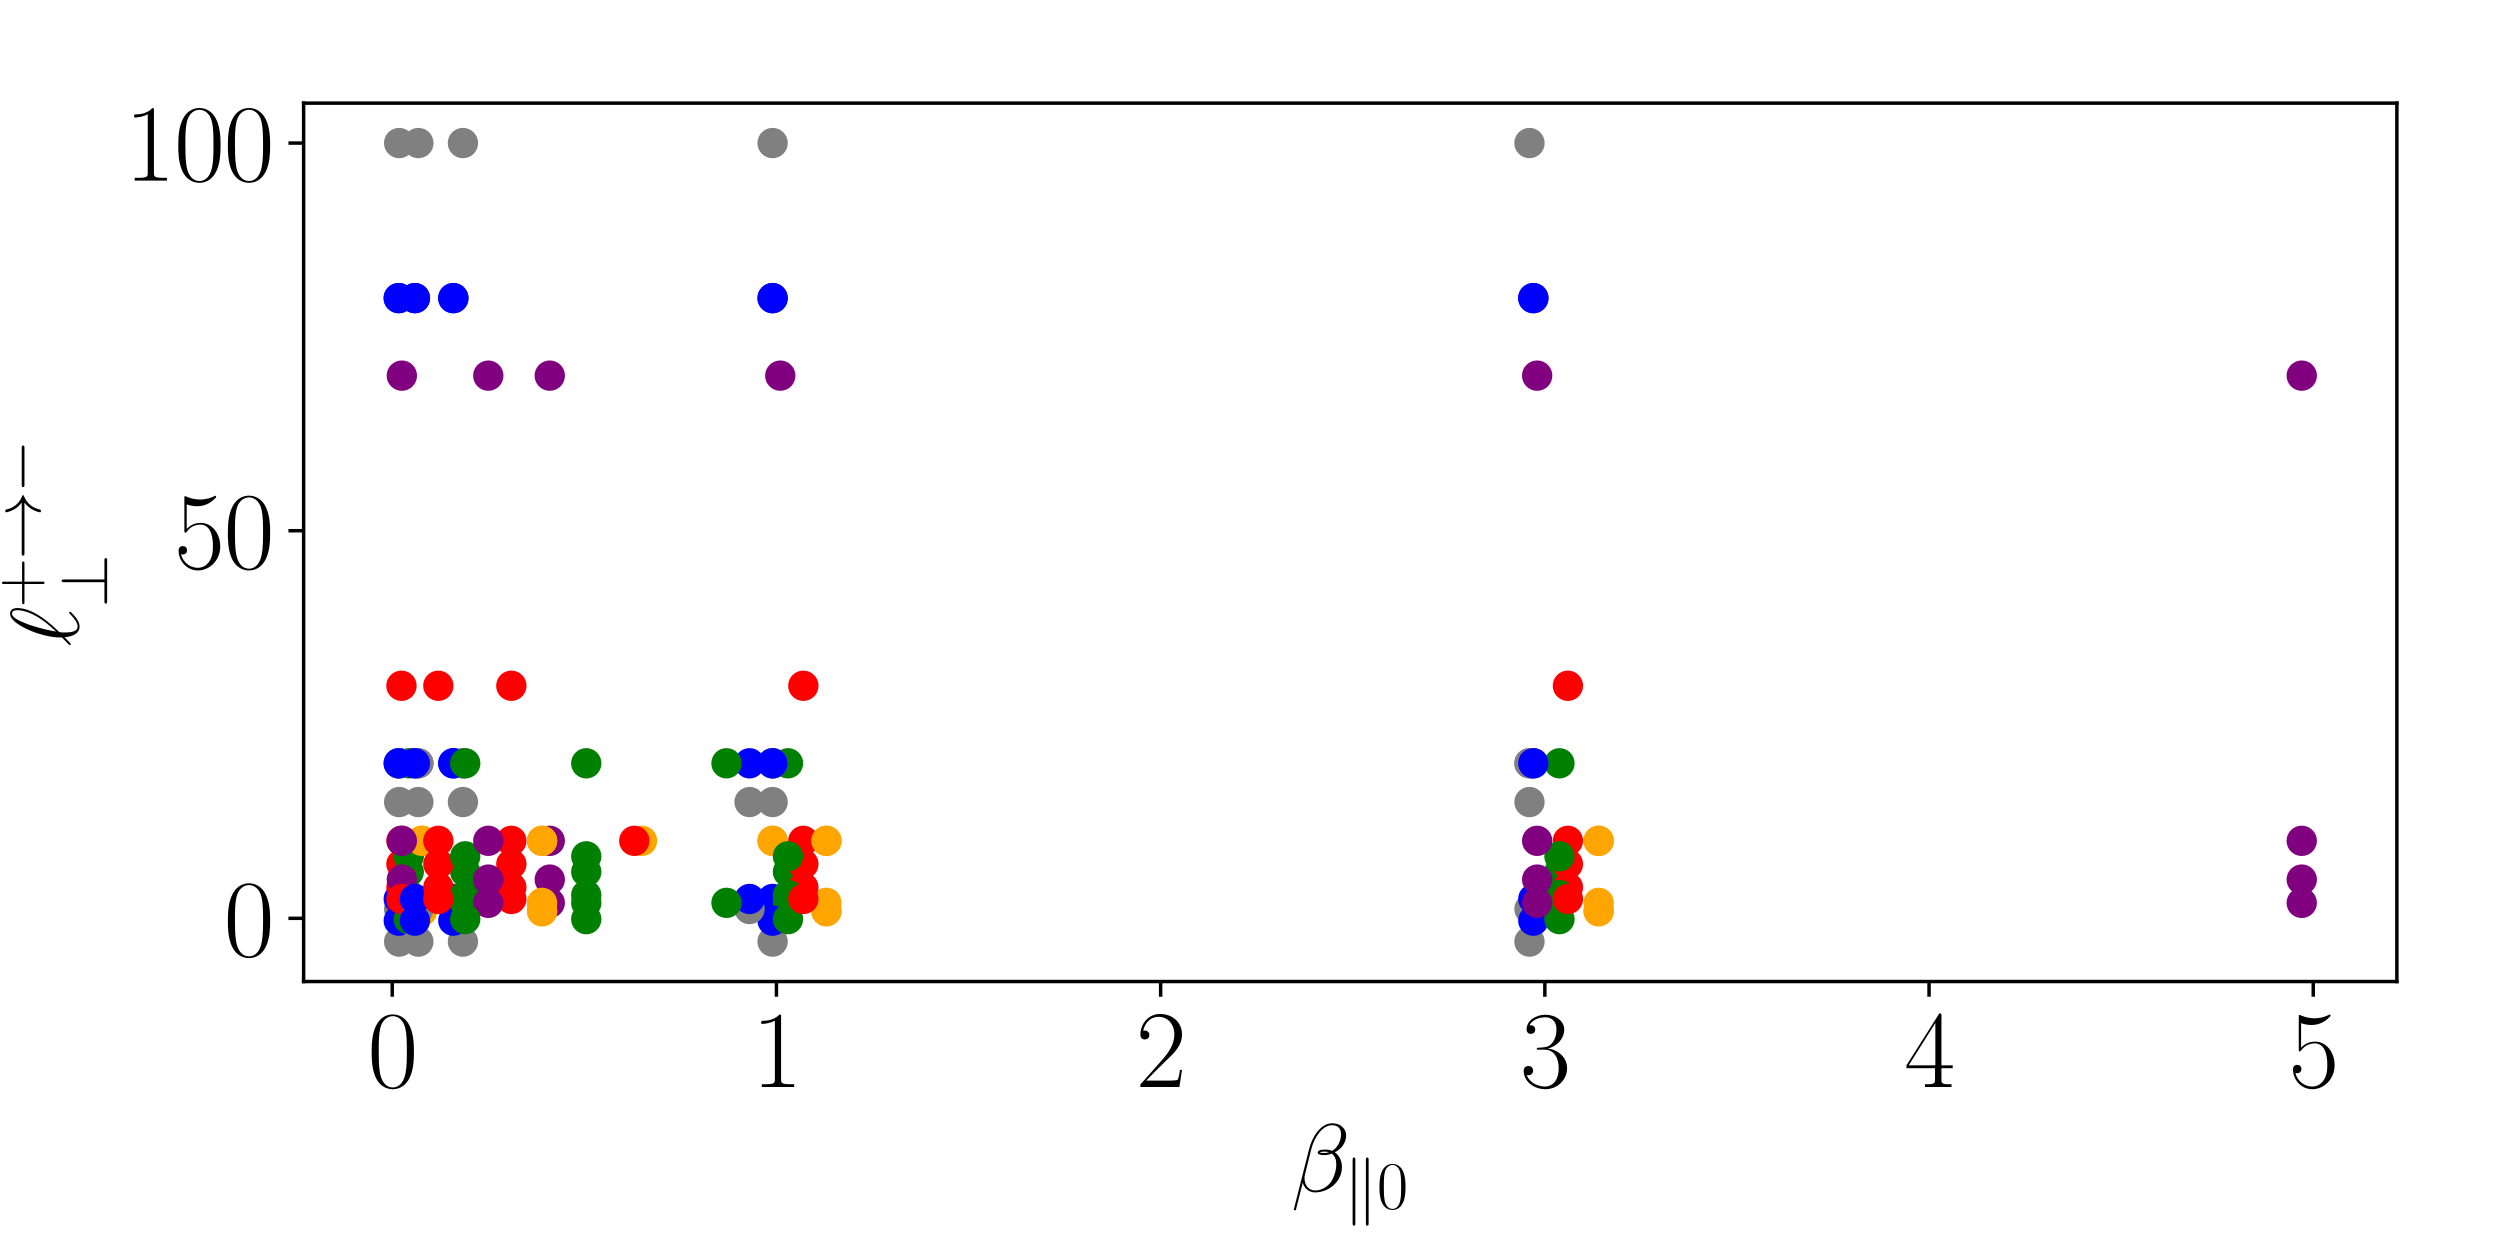 <?xml version="1.0" encoding="utf-8" standalone="no"?>
<!DOCTYPE svg PUBLIC "-//W3C//DTD SVG 1.1//EN"
  "http://www.w3.org/Graphics/SVG/1.1/DTD/svg11.dtd">
<svg xmlns:xlink="http://www.w3.org/1999/xlink" width="576pt" height="288pt" viewBox="0 0 576 288" xmlns="http://www.w3.org/2000/svg" version="1.1">
 <defs>
  <style type="text/css">*{stroke-linejoin: round; stroke-linecap: butt}</style>
 </defs>
 <g id="figure_1">
  <g id="patch_1">
   <path d="M 0 288 
L 576 288 
L 576 0 
L 0 0 
z
" style="fill: #ffffff"/>
  </g>
  <g id="axes_1">
   <g id="patch_2">
    <path d="M 69.954 226.147 
L 552.24 226.147 
L 552.24 23.76 
L 69.954 23.76 
z
" style="fill: #ffffff"/>
   </g>
   <g id="PathCollection_1">
    <defs>
     <path id="mf2d2160bbb" d="M 0 3 
C 0.796 3 1.559 2.684 2.121 2.121 
C 2.684 1.559 3 0.796 3 0 
C 3 -0.796 2.684 -1.559 2.121 -2.121 
C 1.559 -2.684 0.796 -3 0 -3 
C -0.796 -3 -1.559 -2.684 -2.121 -2.121 
C -2.684 -1.559 -3 -0.796 -3 0 
C -3 0.796 -2.684 1.559 -2.121 2.121 
C -1.559 2.684 -0.796 3 0 3 
z
" style="stroke: #808080"/>
    </defs>
    <g clip-path="url(#p15e2ee7b59)">
     <use xlink:href="#mf2d2160bbb" x="91.965" y="184.795" style="fill: #808080; stroke: #808080"/>
    </g>
   </g>
   <g id="PathCollection_2">
    <defs>
     <path id="me02a79c0e7" d="M 0 3 
C 0.796 3 1.559 2.684 2.121 2.121 
C 2.684 1.559 3 0.796 3 0 
C 3 -0.796 2.684 -1.559 2.121 -2.121 
C 1.559 -2.684 0.796 -3 0 -3 
C -0.796 -3 -1.559 -2.684 -2.121 -2.121 
C -2.684 -1.559 -3 -0.796 -3 0 
C -3 0.796 -2.684 1.559 -2.121 2.121 
C -1.559 2.684 -0.796 3 0 3 
z
" style="stroke: #0000ff"/>
    </defs>
    <g clip-path="url(#p15e2ee7b59)">
     <use xlink:href="#me02a79c0e7" x="91.876" y="175.863" style="fill: #0000ff; stroke: #0000ff"/>
    </g>
   </g>
   <g id="PathCollection_3">
    <defs>
     <path id="m6906798f56" d="M 0 3 
C 0.796 3 1.559 2.684 2.121 2.121 
C 2.684 1.559 3 0.796 3 0 
C 3 -0.796 2.684 -1.559 2.121 -2.121 
C 1.559 -2.684 0.796 -3 0 -3 
C -0.796 -3 -1.559 -2.684 -2.121 -2.121 
C -2.684 -1.559 -3 -0.796 -3 0 
C -3 0.796 -2.684 1.559 -2.121 2.121 
C -1.559 2.684 -0.796 3 0 3 
z
" style="stroke: #008000"/>
    </defs>
    <g clip-path="url(#p15e2ee7b59)">
     <use xlink:href="#m6906798f56" x="94.178" y="175.863" style="fill: #008000; stroke: #008000"/>
    </g>
   </g>
   <g id="PathCollection_4">
    <defs>
     <path id="ma834c80c16" d="M 0 3 
C 0.796 3 1.559 2.684 2.121 2.121 
C 2.684 1.559 3 0.796 3 0 
C 3 -0.796 2.684 -1.559 2.121 -2.121 
C 1.559 -2.684 0.796 -3 0 -3 
C -0.796 -3 -1.559 -2.684 -2.121 -2.121 
C -2.684 -1.559 -3 -0.796 -3 0 
C -3 0.796 -2.684 1.559 -2.121 2.121 
C -1.559 2.684 -0.796 3 0 3 
z
" style="stroke: #ffa500"/>
    </defs>
    <g clip-path="url(#p15e2ee7b59)">
     <use xlink:href="#ma834c80c16" x="97.188" y="193.726" style="fill: #ffa500; stroke: #ffa500"/>
    </g>
   </g>
   <g id="PathCollection_5">
    <defs>
     <path id="m0ea037c1d9" d="M 0 3 
C 0.796 3 1.559 2.684 2.121 2.121 
C 2.684 1.559 3 0.796 3 0 
C 3 -0.796 2.684 -1.559 2.121 -2.121 
C 1.559 -2.684 0.796 -3 0 -3 
C -0.796 -3 -1.559 -2.684 -2.121 -2.121 
C -2.684 -1.559 -3 -0.796 -3 0 
C -3 0.796 -2.684 1.559 -2.121 2.121 
C -1.559 2.684 -0.796 3 0 3 
z
" style="stroke: #ff0000"/>
    </defs>
    <g clip-path="url(#p15e2ee7b59)">
     <use xlink:href="#m0ea037c1d9" x="92.496" y="193.726" style="fill: #ff0000; stroke: #ff0000"/>
    </g>
   </g>
   <g id="PathCollection_6">
    <defs>
     <path id="m6763dde35e" d="M 0 3 
C 0.796 3 1.559 2.684 2.121 2.121 
C 2.684 1.559 3 0.796 3 0 
C 3 -0.796 2.684 -1.559 2.121 -2.121 
C 1.559 -2.684 0.796 -3 0 -3 
C -0.796 -3 -1.559 -2.684 -2.121 -2.121 
C -2.684 -1.559 -3 -0.796 -3 0 
C -3 0.796 -2.684 1.559 -2.121 2.121 
C -1.559 2.684 -0.796 3 0 3 
z
" style="stroke: #800080"/>
    </defs>
    <g clip-path="url(#p15e2ee7b59)">
     <use xlink:href="#m6763dde35e" x="92.585" y="86.548" style="fill: #800080; stroke: #800080"/>
    </g>
   </g>
   <g id="PathCollection_7">
    <g clip-path="url(#p15e2ee7b59)">
     <use xlink:href="#mf2d2160bbb" x="91.965" y="209.445" style="fill: #808080; stroke: #808080"/>
    </g>
   </g>
   <g id="PathCollection_8">
    <g clip-path="url(#p15e2ee7b59)">
     <use xlink:href="#me02a79c0e7" x="91.876" y="207.123" style="fill: #0000ff; stroke: #0000ff"/>
    </g>
   </g>
   <g id="PathCollection_9">
    <g clip-path="url(#p15e2ee7b59)">
     <use xlink:href="#m6906798f56" x="94.178" y="208.016" style="fill: #008000; stroke: #008000"/>
    </g>
   </g>
   <g id="PathCollection_10">
    <g clip-path="url(#p15e2ee7b59)"/>
   </g>
   <g id="PathCollection_11">
    <g clip-path="url(#p15e2ee7b59)"/>
   </g>
   <g id="PathCollection_12">
    <g clip-path="url(#p15e2ee7b59)"/>
   </g>
   <g id="PathCollection_13">
    <g clip-path="url(#p15e2ee7b59)">
     <use xlink:href="#mf2d2160bbb" x="91.965" y="175.863" style="fill: #808080; stroke: #808080"/>
    </g>
   </g>
   <g id="PathCollection_14">
    <g clip-path="url(#p15e2ee7b59)">
     <use xlink:href="#me02a79c0e7" x="91.876" y="68.685" style="fill: #0000ff; stroke: #0000ff"/>
    </g>
   </g>
   <g id="PathCollection_15">
    <g clip-path="url(#p15e2ee7b59)">
     <use xlink:href="#m6906798f56" x="94.178" y="200.871" style="fill: #008000; stroke: #008000"/>
    </g>
   </g>
   <g id="PathCollection_16">
    <g clip-path="url(#p15e2ee7b59)">
     <use xlink:href="#ma834c80c16" x="97.188" y="208.016" style="fill: #ffa500; stroke: #ffa500"/>
    </g>
   </g>
   <g id="PathCollection_17">
    <g clip-path="url(#p15e2ee7b59)">
     <use xlink:href="#m0ea037c1d9" x="92.496" y="204.444" style="fill: #ff0000; stroke: #ff0000"/>
    </g>
   </g>
   <g id="PathCollection_18">
    <g clip-path="url(#p15e2ee7b59)"/>
   </g>
   <g id="PathCollection_19">
    <g clip-path="url(#p15e2ee7b59)">
     <use xlink:href="#mf2d2160bbb" x="91.965" y="175.863" style="fill: #808080; stroke: #808080"/>
    </g>
   </g>
   <g id="PathCollection_20">
    <g clip-path="url(#p15e2ee7b59)">
     <use xlink:href="#me02a79c0e7" x="91.876" y="175.863" style="fill: #0000ff; stroke: #0000ff"/>
    </g>
   </g>
   <g id="PathCollection_21">
    <g clip-path="url(#p15e2ee7b59)">
     <use xlink:href="#m6906798f56" x="94.178" y="206.23" style="fill: #008000; stroke: #008000"/>
    </g>
   </g>
   <g id="PathCollection_22">
    <g clip-path="url(#p15e2ee7b59)">
     <use xlink:href="#ma834c80c16" x="97.188" y="209.803" style="fill: #ffa500; stroke: #ffa500"/>
    </g>
   </g>
   <g id="PathCollection_23">
    <g clip-path="url(#p15e2ee7b59)">
     <use xlink:href="#m0ea037c1d9" x="92.496" y="199.085" style="fill: #ff0000; stroke: #ff0000"/>
    </g>
   </g>
   <g id="PathCollection_24">
    <g clip-path="url(#p15e2ee7b59)">
     <use xlink:href="#m6763dde35e" x="92.585" y="208.016" style="fill: #800080; stroke: #800080"/>
    </g>
   </g>
   <g id="PathCollection_25">
    <g clip-path="url(#p15e2ee7b59)">
     <use xlink:href="#mf2d2160bbb" x="91.965" y="32.959" style="fill: #808080; stroke: #808080"/>
    </g>
   </g>
   <g id="PathCollection_26">
    <g clip-path="url(#p15e2ee7b59)">
     <use xlink:href="#me02a79c0e7" x="91.876" y="68.685" style="fill: #0000ff; stroke: #0000ff"/>
    </g>
   </g>
   <g id="PathCollection_27">
    <g clip-path="url(#p15e2ee7b59)">
     <use xlink:href="#m6906798f56" x="94.178" y="197.299" style="fill: #008000; stroke: #008000"/>
    </g>
   </g>
   <g id="PathCollection_28">
    <g clip-path="url(#p15e2ee7b59)">
     <use xlink:href="#ma834c80c16" x="97.188" y="193.726" style="fill: #ffa500; stroke: #ffa500"/>
    </g>
   </g>
   <g id="PathCollection_29">
    <g clip-path="url(#p15e2ee7b59)">
     <use xlink:href="#m0ea037c1d9" x="92.496" y="158" style="fill: #ff0000; stroke: #ff0000"/>
    </g>
   </g>
   <g id="PathCollection_30">
    <g clip-path="url(#p15e2ee7b59)">
     <use xlink:href="#m6763dde35e" x="92.585" y="202.658" style="fill: #800080; stroke: #800080"/>
    </g>
   </g>
   <g id="PathCollection_31">
    <g clip-path="url(#p15e2ee7b59)">
     <use xlink:href="#mf2d2160bbb" x="91.965" y="216.948" style="fill: #808080; stroke: #808080"/>
    </g>
   </g>
   <g id="PathCollection_32">
    <g clip-path="url(#p15e2ee7b59)">
     <use xlink:href="#me02a79c0e7" x="91.876" y="212.125" style="fill: #0000ff; stroke: #0000ff"/>
    </g>
   </g>
   <g id="PathCollection_33">
    <g clip-path="url(#p15e2ee7b59)">
     <use xlink:href="#m6906798f56" x="94.178" y="211.768" style="fill: #008000; stroke: #008000"/>
    </g>
   </g>
   <g id="PathCollection_34">
    <g clip-path="url(#p15e2ee7b59)">
     <use xlink:href="#ma834c80c16" x="97.188" y="209.981" style="fill: #ffa500; stroke: #ffa500"/>
    </g>
   </g>
   <g id="PathCollection_35">
    <g clip-path="url(#p15e2ee7b59)">
     <use xlink:href="#m0ea037c1d9" x="92.496" y="207.123" style="fill: #ff0000; stroke: #ff0000"/>
    </g>
   </g>
   <g id="PathCollection_36">
    <g clip-path="url(#p15e2ee7b59)">
     <use xlink:href="#m6763dde35e" x="92.585" y="193.726" style="fill: #800080; stroke: #800080"/>
    </g>
   </g>
   <g id="PathCollection_37">
    <g clip-path="url(#p15e2ee7b59)">
     <use xlink:href="#mf2d2160bbb" x="352.392" y="184.795" style="fill: #808080; stroke: #808080"/>
    </g>
   </g>
   <g id="PathCollection_38">
    <g clip-path="url(#p15e2ee7b59)">
     <use xlink:href="#me02a79c0e7" x="353.277" y="175.863" style="fill: #0000ff; stroke: #0000ff"/>
    </g>
   </g>
   <g id="PathCollection_39">
    <g clip-path="url(#p15e2ee7b59)">
     <use xlink:href="#m6906798f56" x="359.297" y="175.863" style="fill: #008000; stroke: #008000"/>
    </g>
   </g>
   <g id="PathCollection_40">
    <g clip-path="url(#p15e2ee7b59)">
     <use xlink:href="#ma834c80c16" x="368.326" y="193.726" style="fill: #ffa500; stroke: #ffa500"/>
    </g>
   </g>
   <g id="PathCollection_41">
    <g clip-path="url(#p15e2ee7b59)">
     <use xlink:href="#m0ea037c1d9" x="361.244" y="193.726" style="fill: #ff0000; stroke: #ff0000"/>
    </g>
   </g>
   <g id="PathCollection_42">
    <g clip-path="url(#p15e2ee7b59)">
     <use xlink:href="#m6763dde35e" x="530.318" y="86.548" style="fill: #800080; stroke: #800080"/>
    </g>
   </g>
   <g id="PathCollection_43">
    <g clip-path="url(#p15e2ee7b59)">
     <use xlink:href="#mf2d2160bbb" x="352.392" y="209.445" style="fill: #808080; stroke: #808080"/>
    </g>
   </g>
   <g id="PathCollection_44">
    <g clip-path="url(#p15e2ee7b59)">
     <use xlink:href="#me02a79c0e7" x="353.277" y="207.123" style="fill: #0000ff; stroke: #0000ff"/>
    </g>
   </g>
   <g id="PathCollection_45">
    <g clip-path="url(#p15e2ee7b59)">
     <use xlink:href="#m6906798f56" x="359.297" y="208.016" style="fill: #008000; stroke: #008000"/>
    </g>
   </g>
   <g id="PathCollection_46">
    <g clip-path="url(#p15e2ee7b59)"/>
   </g>
   <g id="PathCollection_47">
    <g clip-path="url(#p15e2ee7b59)"/>
   </g>
   <g id="PathCollection_48">
    <g clip-path="url(#p15e2ee7b59)"/>
   </g>
   <g id="PathCollection_49">
    <g clip-path="url(#p15e2ee7b59)">
     <use xlink:href="#mf2d2160bbb" x="352.392" y="175.863" style="fill: #808080; stroke: #808080"/>
    </g>
   </g>
   <g id="PathCollection_50">
    <g clip-path="url(#p15e2ee7b59)">
     <use xlink:href="#me02a79c0e7" x="353.277" y="68.685" style="fill: #0000ff; stroke: #0000ff"/>
    </g>
   </g>
   <g id="PathCollection_51">
    <g clip-path="url(#p15e2ee7b59)">
     <use xlink:href="#m6906798f56" x="359.297" y="200.871" style="fill: #008000; stroke: #008000"/>
    </g>
   </g>
   <g id="PathCollection_52">
    <g clip-path="url(#p15e2ee7b59)">
     <use xlink:href="#ma834c80c16" x="368.326" y="208.016" style="fill: #ffa500; stroke: #ffa500"/>
    </g>
   </g>
   <g id="PathCollection_53">
    <g clip-path="url(#p15e2ee7b59)">
     <use xlink:href="#m0ea037c1d9" x="361.244" y="204.444" style="fill: #ff0000; stroke: #ff0000"/>
    </g>
   </g>
   <g id="PathCollection_54">
    <g clip-path="url(#p15e2ee7b59)"/>
   </g>
   <g id="PathCollection_55">
    <g clip-path="url(#p15e2ee7b59)">
     <use xlink:href="#mf2d2160bbb" x="352.392" y="175.863" style="fill: #808080; stroke: #808080"/>
    </g>
   </g>
   <g id="PathCollection_56">
    <g clip-path="url(#p15e2ee7b59)">
     <use xlink:href="#me02a79c0e7" x="353.277" y="175.863" style="fill: #0000ff; stroke: #0000ff"/>
    </g>
   </g>
   <g id="PathCollection_57">
    <g clip-path="url(#p15e2ee7b59)">
     <use xlink:href="#m6906798f56" x="359.297" y="206.23" style="fill: #008000; stroke: #008000"/>
    </g>
   </g>
   <g id="PathCollection_58">
    <g clip-path="url(#p15e2ee7b59)">
     <use xlink:href="#ma834c80c16" x="368.326" y="209.803" style="fill: #ffa500; stroke: #ffa500"/>
    </g>
   </g>
   <g id="PathCollection_59">
    <g clip-path="url(#p15e2ee7b59)">
     <use xlink:href="#m0ea037c1d9" x="361.244" y="199.085" style="fill: #ff0000; stroke: #ff0000"/>
    </g>
   </g>
   <g id="PathCollection_60">
    <g clip-path="url(#p15e2ee7b59)">
     <use xlink:href="#m6763dde35e" x="530.318" y="208.016" style="fill: #800080; stroke: #800080"/>
    </g>
   </g>
   <g id="PathCollection_61">
    <g clip-path="url(#p15e2ee7b59)">
     <use xlink:href="#mf2d2160bbb" x="352.392" y="32.959" style="fill: #808080; stroke: #808080"/>
    </g>
   </g>
   <g id="PathCollection_62">
    <g clip-path="url(#p15e2ee7b59)">
     <use xlink:href="#me02a79c0e7" x="353.277" y="68.685" style="fill: #0000ff; stroke: #0000ff"/>
    </g>
   </g>
   <g id="PathCollection_63">
    <g clip-path="url(#p15e2ee7b59)">
     <use xlink:href="#m6906798f56" x="359.297" y="197.299" style="fill: #008000; stroke: #008000"/>
    </g>
   </g>
   <g id="PathCollection_64">
    <g clip-path="url(#p15e2ee7b59)">
     <use xlink:href="#ma834c80c16" x="368.326" y="193.726" style="fill: #ffa500; stroke: #ffa500"/>
    </g>
   </g>
   <g id="PathCollection_65">
    <g clip-path="url(#p15e2ee7b59)">
     <use xlink:href="#m0ea037c1d9" x="361.244" y="158" style="fill: #ff0000; stroke: #ff0000"/>
    </g>
   </g>
   <g id="PathCollection_66">
    <g clip-path="url(#p15e2ee7b59)">
     <use xlink:href="#m6763dde35e" x="530.318" y="202.658" style="fill: #800080; stroke: #800080"/>
    </g>
   </g>
   <g id="PathCollection_67">
    <g clip-path="url(#p15e2ee7b59)">
     <use xlink:href="#mf2d2160bbb" x="352.392" y="216.948" style="fill: #808080; stroke: #808080"/>
    </g>
   </g>
   <g id="PathCollection_68">
    <g clip-path="url(#p15e2ee7b59)">
     <use xlink:href="#me02a79c0e7" x="353.277" y="212.125" style="fill: #0000ff; stroke: #0000ff"/>
    </g>
   </g>
   <g id="PathCollection_69">
    <g clip-path="url(#p15e2ee7b59)">
     <use xlink:href="#m6906798f56" x="359.297" y="211.768" style="fill: #008000; stroke: #008000"/>
    </g>
   </g>
   <g id="PathCollection_70">
    <g clip-path="url(#p15e2ee7b59)">
     <use xlink:href="#ma834c80c16" x="368.326" y="209.981" style="fill: #ffa500; stroke: #ffa500"/>
    </g>
   </g>
   <g id="PathCollection_71">
    <g clip-path="url(#p15e2ee7b59)">
     <use xlink:href="#m0ea037c1d9" x="361.244" y="207.123" style="fill: #ff0000; stroke: #ff0000"/>
    </g>
   </g>
   <g id="PathCollection_72">
    <g clip-path="url(#p15e2ee7b59)">
     <use xlink:href="#m6763dde35e" x="530.318" y="193.726" style="fill: #800080; stroke: #800080"/>
    </g>
   </g>
   <g id="PathCollection_73">
    <g clip-path="url(#p15e2ee7b59)">
     <use xlink:href="#mf2d2160bbb" x="106.659" y="184.795" style="fill: #808080; stroke: #808080"/>
    </g>
   </g>
   <g id="PathCollection_74">
    <g clip-path="url(#p15e2ee7b59)">
     <use xlink:href="#me02a79c0e7" x="104.446" y="175.863" style="fill: #0000ff; stroke: #0000ff"/>
    </g>
   </g>
   <g id="PathCollection_75">
    <g clip-path="url(#p15e2ee7b59)">
     <use xlink:href="#m6906798f56" x="135.074" y="175.863" style="fill: #008000; stroke: #008000"/>
    </g>
   </g>
   <g id="PathCollection_76">
    <g clip-path="url(#p15e2ee7b59)">
     <use xlink:href="#ma834c80c16" x="178.007" y="193.726" style="fill: #ffa500; stroke: #ffa500"/>
    </g>
   </g>
   <g id="PathCollection_77">
    <g clip-path="url(#p15e2ee7b59)">
     <use xlink:href="#m0ea037c1d9" x="117.813" y="193.726" style="fill: #ff0000; stroke: #ff0000"/>
    </g>
   </g>
   <g id="PathCollection_78">
    <g clip-path="url(#p15e2ee7b59)">
     <use xlink:href="#m6763dde35e" x="126.665" y="86.548" style="fill: #800080; stroke: #800080"/>
    </g>
   </g>
   <g id="PathCollection_79">
    <g clip-path="url(#p15e2ee7b59)">
     <use xlink:href="#mf2d2160bbb" x="106.659" y="209.445" style="fill: #808080; stroke: #808080"/>
    </g>
   </g>
   <g id="PathCollection_80">
    <g clip-path="url(#p15e2ee7b59)">
     <use xlink:href="#me02a79c0e7" x="104.446" y="207.123" style="fill: #0000ff; stroke: #0000ff"/>
    </g>
   </g>
   <g id="PathCollection_81">
    <g clip-path="url(#p15e2ee7b59)">
     <use xlink:href="#m6906798f56" x="135.074" y="208.016" style="fill: #008000; stroke: #008000"/>
    </g>
   </g>
   <g id="PathCollection_82">
    <g clip-path="url(#p15e2ee7b59)"/>
   </g>
   <g id="PathCollection_83">
    <g clip-path="url(#p15e2ee7b59)"/>
   </g>
   <g id="PathCollection_84">
    <g clip-path="url(#p15e2ee7b59)"/>
   </g>
   <g id="PathCollection_85">
    <g clip-path="url(#p15e2ee7b59)">
     <use xlink:href="#mf2d2160bbb" x="106.659" y="175.863" style="fill: #808080; stroke: #808080"/>
    </g>
   </g>
   <g id="PathCollection_86">
    <g clip-path="url(#p15e2ee7b59)">
     <use xlink:href="#me02a79c0e7" x="104.446" y="68.685" style="fill: #0000ff; stroke: #0000ff"/>
    </g>
   </g>
   <g id="PathCollection_87">
    <g clip-path="url(#p15e2ee7b59)">
     <use xlink:href="#m6906798f56" x="135.074" y="200.871" style="fill: #008000; stroke: #008000"/>
    </g>
   </g>
   <g id="PathCollection_88">
    <g clip-path="url(#p15e2ee7b59)">
     <use xlink:href="#ma834c80c16" x="178.007" y="208.016" style="fill: #ffa500; stroke: #ffa500"/>
    </g>
   </g>
   <g id="PathCollection_89">
    <g clip-path="url(#p15e2ee7b59)">
     <use xlink:href="#m0ea037c1d9" x="117.813" y="204.444" style="fill: #ff0000; stroke: #ff0000"/>
    </g>
   </g>
   <g id="PathCollection_90">
    <g clip-path="url(#p15e2ee7b59)"/>
   </g>
   <g id="PathCollection_91">
    <g clip-path="url(#p15e2ee7b59)">
     <use xlink:href="#mf2d2160bbb" x="106.659" y="175.863" style="fill: #808080; stroke: #808080"/>
    </g>
   </g>
   <g id="PathCollection_92">
    <g clip-path="url(#p15e2ee7b59)">
     <use xlink:href="#me02a79c0e7" x="104.446" y="175.863" style="fill: #0000ff; stroke: #0000ff"/>
    </g>
   </g>
   <g id="PathCollection_93">
    <g clip-path="url(#p15e2ee7b59)">
     <use xlink:href="#m6906798f56" x="135.074" y="206.23" style="fill: #008000; stroke: #008000"/>
    </g>
   </g>
   <g id="PathCollection_94">
    <g clip-path="url(#p15e2ee7b59)">
     <use xlink:href="#ma834c80c16" x="178.007" y="209.803" style="fill: #ffa500; stroke: #ffa500"/>
    </g>
   </g>
   <g id="PathCollection_95">
    <g clip-path="url(#p15e2ee7b59)">
     <use xlink:href="#m0ea037c1d9" x="117.813" y="199.085" style="fill: #ff0000; stroke: #ff0000"/>
    </g>
   </g>
   <g id="PathCollection_96">
    <g clip-path="url(#p15e2ee7b59)">
     <use xlink:href="#m6763dde35e" x="126.665" y="208.016" style="fill: #800080; stroke: #800080"/>
    </g>
   </g>
   <g id="PathCollection_97">
    <g clip-path="url(#p15e2ee7b59)">
     <use xlink:href="#mf2d2160bbb" x="106.659" y="32.959" style="fill: #808080; stroke: #808080"/>
    </g>
   </g>
   <g id="PathCollection_98">
    <g clip-path="url(#p15e2ee7b59)">
     <use xlink:href="#me02a79c0e7" x="104.446" y="68.685" style="fill: #0000ff; stroke: #0000ff"/>
    </g>
   </g>
   <g id="PathCollection_99">
    <g clip-path="url(#p15e2ee7b59)">
     <use xlink:href="#m6906798f56" x="135.074" y="197.299" style="fill: #008000; stroke: #008000"/>
    </g>
   </g>
   <g id="PathCollection_100">
    <g clip-path="url(#p15e2ee7b59)">
     <use xlink:href="#ma834c80c16" x="178.007" y="193.726" style="fill: #ffa500; stroke: #ffa500"/>
    </g>
   </g>
   <g id="PathCollection_101">
    <g clip-path="url(#p15e2ee7b59)">
     <use xlink:href="#m0ea037c1d9" x="117.813" y="158" style="fill: #ff0000; stroke: #ff0000"/>
    </g>
   </g>
   <g id="PathCollection_102">
    <g clip-path="url(#p15e2ee7b59)">
     <use xlink:href="#m6763dde35e" x="126.665" y="202.658" style="fill: #800080; stroke: #800080"/>
    </g>
   </g>
   <g id="PathCollection_103">
    <g clip-path="url(#p15e2ee7b59)">
     <use xlink:href="#mf2d2160bbb" x="106.659" y="216.948" style="fill: #808080; stroke: #808080"/>
    </g>
   </g>
   <g id="PathCollection_104">
    <g clip-path="url(#p15e2ee7b59)">
     <use xlink:href="#me02a79c0e7" x="104.446" y="212.125" style="fill: #0000ff; stroke: #0000ff"/>
    </g>
   </g>
   <g id="PathCollection_105">
    <g clip-path="url(#p15e2ee7b59)">
     <use xlink:href="#m6906798f56" x="135.074" y="211.768" style="fill: #008000; stroke: #008000"/>
    </g>
   </g>
   <g id="PathCollection_106">
    <g clip-path="url(#p15e2ee7b59)">
     <use xlink:href="#ma834c80c16" x="178.007" y="209.981" style="fill: #ffa500; stroke: #ffa500"/>
    </g>
   </g>
   <g id="PathCollection_107">
    <g clip-path="url(#p15e2ee7b59)">
     <use xlink:href="#m0ea037c1d9" x="117.813" y="207.123" style="fill: #ff0000; stroke: #ff0000"/>
    </g>
   </g>
   <g id="PathCollection_108">
    <g clip-path="url(#p15e2ee7b59)">
     <use xlink:href="#m6763dde35e" x="126.665" y="193.726" style="fill: #800080; stroke: #800080"/>
    </g>
   </g>
   <g id="PathCollection_109">
    <g clip-path="url(#p15e2ee7b59)">
     <use xlink:href="#mf2d2160bbb" x="178.007" y="184.795" style="fill: #808080; stroke: #808080"/>
    </g>
   </g>
   <g id="PathCollection_110">
    <g clip-path="url(#p15e2ee7b59)">
     <use xlink:href="#me02a79c0e7" x="178.007" y="175.863" style="fill: #0000ff; stroke: #0000ff"/>
    </g>
   </g>
   <g id="PathCollection_111">
    <g clip-path="url(#p15e2ee7b59)">
     <use xlink:href="#m6906798f56" x="181.548" y="175.863" style="fill: #008000; stroke: #008000"/>
    </g>
   </g>
   <g id="PathCollection_112">
    <g clip-path="url(#p15e2ee7b59)">
     <use xlink:href="#ma834c80c16" x="190.4" y="193.726" style="fill: #ffa500; stroke: #ffa500"/>
    </g>
   </g>
   <g id="PathCollection_113">
    <g clip-path="url(#p15e2ee7b59)">
     <use xlink:href="#m0ea037c1d9" x="185.088" y="193.726" style="fill: #ff0000; stroke: #ff0000"/>
    </g>
   </g>
   <g id="PathCollection_114">
    <g clip-path="url(#p15e2ee7b59)">
     <use xlink:href="#m6763dde35e" x="354.162" y="86.548" style="fill: #800080; stroke: #800080"/>
    </g>
   </g>
   <g id="PathCollection_115">
    <g clip-path="url(#p15e2ee7b59)">
     <use xlink:href="#mf2d2160bbb" x="178.007" y="209.445" style="fill: #808080; stroke: #808080"/>
    </g>
   </g>
   <g id="PathCollection_116">
    <g clip-path="url(#p15e2ee7b59)">
     <use xlink:href="#me02a79c0e7" x="178.007" y="207.123" style="fill: #0000ff; stroke: #0000ff"/>
    </g>
   </g>
   <g id="PathCollection_117">
    <g clip-path="url(#p15e2ee7b59)">
     <use xlink:href="#m6906798f56" x="181.548" y="208.016" style="fill: #008000; stroke: #008000"/>
    </g>
   </g>
   <g id="PathCollection_118">
    <g clip-path="url(#p15e2ee7b59)"/>
   </g>
   <g id="PathCollection_119">
    <g clip-path="url(#p15e2ee7b59)"/>
   </g>
   <g id="PathCollection_120">
    <g clip-path="url(#p15e2ee7b59)"/>
   </g>
   <g id="PathCollection_121">
    <g clip-path="url(#p15e2ee7b59)">
     <use xlink:href="#mf2d2160bbb" x="178.007" y="175.863" style="fill: #808080; stroke: #808080"/>
    </g>
   </g>
   <g id="PathCollection_122">
    <g clip-path="url(#p15e2ee7b59)">
     <use xlink:href="#me02a79c0e7" x="178.007" y="68.685" style="fill: #0000ff; stroke: #0000ff"/>
    </g>
   </g>
   <g id="PathCollection_123">
    <g clip-path="url(#p15e2ee7b59)">
     <use xlink:href="#m6906798f56" x="181.548" y="200.871" style="fill: #008000; stroke: #008000"/>
    </g>
   </g>
   <g id="PathCollection_124">
    <g clip-path="url(#p15e2ee7b59)">
     <use xlink:href="#ma834c80c16" x="190.4" y="208.016" style="fill: #ffa500; stroke: #ffa500"/>
    </g>
   </g>
   <g id="PathCollection_125">
    <g clip-path="url(#p15e2ee7b59)">
     <use xlink:href="#m0ea037c1d9" x="185.088" y="204.444" style="fill: #ff0000; stroke: #ff0000"/>
    </g>
   </g>
   <g id="PathCollection_126">
    <g clip-path="url(#p15e2ee7b59)"/>
   </g>
   <g id="PathCollection_127">
    <g clip-path="url(#p15e2ee7b59)">
     <use xlink:href="#mf2d2160bbb" x="178.007" y="175.863" style="fill: #808080; stroke: #808080"/>
    </g>
   </g>
   <g id="PathCollection_128">
    <g clip-path="url(#p15e2ee7b59)">
     <use xlink:href="#me02a79c0e7" x="178.007" y="175.863" style="fill: #0000ff; stroke: #0000ff"/>
    </g>
   </g>
   <g id="PathCollection_129">
    <g clip-path="url(#p15e2ee7b59)">
     <use xlink:href="#m6906798f56" x="181.548" y="206.23" style="fill: #008000; stroke: #008000"/>
    </g>
   </g>
   <g id="PathCollection_130">
    <g clip-path="url(#p15e2ee7b59)">
     <use xlink:href="#ma834c80c16" x="190.4" y="209.803" style="fill: #ffa500; stroke: #ffa500"/>
    </g>
   </g>
   <g id="PathCollection_131">
    <g clip-path="url(#p15e2ee7b59)">
     <use xlink:href="#m0ea037c1d9" x="185.088" y="199.085" style="fill: #ff0000; stroke: #ff0000"/>
    </g>
   </g>
   <g id="PathCollection_132">
    <g clip-path="url(#p15e2ee7b59)">
     <use xlink:href="#m6763dde35e" x="354.162" y="208.016" style="fill: #800080; stroke: #800080"/>
    </g>
   </g>
   <g id="PathCollection_133">
    <g clip-path="url(#p15e2ee7b59)">
     <use xlink:href="#mf2d2160bbb" x="178.007" y="32.959" style="fill: #808080; stroke: #808080"/>
    </g>
   </g>
   <g id="PathCollection_134">
    <g clip-path="url(#p15e2ee7b59)">
     <use xlink:href="#me02a79c0e7" x="178.007" y="68.685" style="fill: #0000ff; stroke: #0000ff"/>
    </g>
   </g>
   <g id="PathCollection_135">
    <g clip-path="url(#p15e2ee7b59)">
     <use xlink:href="#m6906798f56" x="181.548" y="197.299" style="fill: #008000; stroke: #008000"/>
    </g>
   </g>
   <g id="PathCollection_136">
    <g clip-path="url(#p15e2ee7b59)">
     <use xlink:href="#ma834c80c16" x="190.4" y="193.726" style="fill: #ffa500; stroke: #ffa500"/>
    </g>
   </g>
   <g id="PathCollection_137">
    <g clip-path="url(#p15e2ee7b59)">
     <use xlink:href="#m0ea037c1d9" x="185.088" y="158" style="fill: #ff0000; stroke: #ff0000"/>
    </g>
   </g>
   <g id="PathCollection_138">
    <g clip-path="url(#p15e2ee7b59)">
     <use xlink:href="#m6763dde35e" x="354.162" y="202.658" style="fill: #800080; stroke: #800080"/>
    </g>
   </g>
   <g id="PathCollection_139">
    <g clip-path="url(#p15e2ee7b59)">
     <use xlink:href="#mf2d2160bbb" x="178.007" y="216.948" style="fill: #808080; stroke: #808080"/>
    </g>
   </g>
   <g id="PathCollection_140">
    <g clip-path="url(#p15e2ee7b59)">
     <use xlink:href="#me02a79c0e7" x="178.007" y="212.125" style="fill: #0000ff; stroke: #0000ff"/>
    </g>
   </g>
   <g id="PathCollection_141">
    <g clip-path="url(#p15e2ee7b59)">
     <use xlink:href="#m6906798f56" x="181.548" y="211.768" style="fill: #008000; stroke: #008000"/>
    </g>
   </g>
   <g id="PathCollection_142">
    <g clip-path="url(#p15e2ee7b59)">
     <use xlink:href="#ma834c80c16" x="190.4" y="209.981" style="fill: #ffa500; stroke: #ffa500"/>
    </g>
   </g>
   <g id="PathCollection_143">
    <g clip-path="url(#p15e2ee7b59)">
     <use xlink:href="#m0ea037c1d9" x="185.088" y="207.123" style="fill: #ff0000; stroke: #ff0000"/>
    </g>
   </g>
   <g id="PathCollection_144">
    <g clip-path="url(#p15e2ee7b59)">
     <use xlink:href="#m6763dde35e" x="354.162" y="193.726" style="fill: #800080; stroke: #800080"/>
    </g>
   </g>
   <g id="PathCollection_145">
    <g clip-path="url(#p15e2ee7b59)">
     <use xlink:href="#mf2d2160bbb" x="96.391" y="184.795" style="fill: #808080; stroke: #808080"/>
    </g>
   </g>
   <g id="PathCollection_146">
    <g clip-path="url(#p15e2ee7b59)">
     <use xlink:href="#me02a79c0e7" x="95.594" y="175.863" style="fill: #0000ff; stroke: #0000ff"/>
    </g>
   </g>
   <g id="PathCollection_147">
    <g clip-path="url(#p15e2ee7b59)">
     <use xlink:href="#m6906798f56" x="107.19" y="175.863" style="fill: #008000; stroke: #008000"/>
    </g>
   </g>
   <g id="PathCollection_148">
    <g clip-path="url(#p15e2ee7b59)">
     <use xlink:href="#ma834c80c16" x="124.895" y="193.726" style="fill: #ffa500; stroke: #ffa500"/>
    </g>
   </g>
   <g id="PathCollection_149">
    <g clip-path="url(#p15e2ee7b59)">
     <use xlink:href="#m0ea037c1d9" x="100.994" y="193.726" style="fill: #ff0000; stroke: #ff0000"/>
    </g>
   </g>
   <g id="PathCollection_150">
    <g clip-path="url(#p15e2ee7b59)">
     <use xlink:href="#m6763dde35e" x="112.502" y="86.548" style="fill: #800080; stroke: #800080"/>
    </g>
   </g>
   <g id="PathCollection_151">
    <g clip-path="url(#p15e2ee7b59)">
     <use xlink:href="#mf2d2160bbb" x="96.391" y="209.445" style="fill: #808080; stroke: #808080"/>
    </g>
   </g>
   <g id="PathCollection_152">
    <g clip-path="url(#p15e2ee7b59)">
     <use xlink:href="#me02a79c0e7" x="95.594" y="207.123" style="fill: #0000ff; stroke: #0000ff"/>
    </g>
   </g>
   <g id="PathCollection_153">
    <g clip-path="url(#p15e2ee7b59)">
     <use xlink:href="#m6906798f56" x="107.19" y="208.016" style="fill: #008000; stroke: #008000"/>
    </g>
   </g>
   <g id="PathCollection_154">
    <g clip-path="url(#p15e2ee7b59)"/>
   </g>
   <g id="PathCollection_155">
    <g clip-path="url(#p15e2ee7b59)"/>
   </g>
   <g id="PathCollection_156">
    <g clip-path="url(#p15e2ee7b59)"/>
   </g>
   <g id="PathCollection_157">
    <g clip-path="url(#p15e2ee7b59)">
     <use xlink:href="#mf2d2160bbb" x="96.391" y="175.863" style="fill: #808080; stroke: #808080"/>
    </g>
   </g>
   <g id="PathCollection_158">
    <g clip-path="url(#p15e2ee7b59)">
     <use xlink:href="#me02a79c0e7" x="95.594" y="68.685" style="fill: #0000ff; stroke: #0000ff"/>
    </g>
   </g>
   <g id="PathCollection_159">
    <g clip-path="url(#p15e2ee7b59)">
     <use xlink:href="#m6906798f56" x="107.19" y="200.871" style="fill: #008000; stroke: #008000"/>
    </g>
   </g>
   <g id="PathCollection_160">
    <g clip-path="url(#p15e2ee7b59)">
     <use xlink:href="#ma834c80c16" x="124.895" y="208.016" style="fill: #ffa500; stroke: #ffa500"/>
    </g>
   </g>
   <g id="PathCollection_161">
    <g clip-path="url(#p15e2ee7b59)">
     <use xlink:href="#m0ea037c1d9" x="100.994" y="204.444" style="fill: #ff0000; stroke: #ff0000"/>
    </g>
   </g>
   <g id="PathCollection_162">
    <g clip-path="url(#p15e2ee7b59)"/>
   </g>
   <g id="PathCollection_163">
    <g clip-path="url(#p15e2ee7b59)">
     <use xlink:href="#mf2d2160bbb" x="96.391" y="175.863" style="fill: #808080; stroke: #808080"/>
    </g>
   </g>
   <g id="PathCollection_164">
    <g clip-path="url(#p15e2ee7b59)">
     <use xlink:href="#me02a79c0e7" x="95.594" y="175.863" style="fill: #0000ff; stroke: #0000ff"/>
    </g>
   </g>
   <g id="PathCollection_165">
    <g clip-path="url(#p15e2ee7b59)">
     <use xlink:href="#m6906798f56" x="107.19" y="206.23" style="fill: #008000; stroke: #008000"/>
    </g>
   </g>
   <g id="PathCollection_166">
    <g clip-path="url(#p15e2ee7b59)">
     <use xlink:href="#ma834c80c16" x="124.895" y="209.803" style="fill: #ffa500; stroke: #ffa500"/>
    </g>
   </g>
   <g id="PathCollection_167">
    <g clip-path="url(#p15e2ee7b59)">
     <use xlink:href="#m0ea037c1d9" x="100.994" y="199.085" style="fill: #ff0000; stroke: #ff0000"/>
    </g>
   </g>
   <g id="PathCollection_168">
    <g clip-path="url(#p15e2ee7b59)">
     <use xlink:href="#m6763dde35e" x="112.502" y="208.016" style="fill: #800080; stroke: #800080"/>
    </g>
   </g>
   <g id="PathCollection_169">
    <g clip-path="url(#p15e2ee7b59)">
     <use xlink:href="#mf2d2160bbb" x="96.391" y="32.959" style="fill: #808080; stroke: #808080"/>
    </g>
   </g>
   <g id="PathCollection_170">
    <g clip-path="url(#p15e2ee7b59)">
     <use xlink:href="#me02a79c0e7" x="95.594" y="68.685" style="fill: #0000ff; stroke: #0000ff"/>
    </g>
   </g>
   <g id="PathCollection_171">
    <g clip-path="url(#p15e2ee7b59)">
     <use xlink:href="#m6906798f56" x="107.19" y="197.299" style="fill: #008000; stroke: #008000"/>
    </g>
   </g>
   <g id="PathCollection_172">
    <g clip-path="url(#p15e2ee7b59)">
     <use xlink:href="#ma834c80c16" x="124.895" y="193.726" style="fill: #ffa500; stroke: #ffa500"/>
    </g>
   </g>
   <g id="PathCollection_173">
    <g clip-path="url(#p15e2ee7b59)">
     <use xlink:href="#m0ea037c1d9" x="100.994" y="158" style="fill: #ff0000; stroke: #ff0000"/>
    </g>
   </g>
   <g id="PathCollection_174">
    <g clip-path="url(#p15e2ee7b59)">
     <use xlink:href="#m6763dde35e" x="112.502" y="202.658" style="fill: #800080; stroke: #800080"/>
    </g>
   </g>
   <g id="PathCollection_175">
    <g clip-path="url(#p15e2ee7b59)">
     <use xlink:href="#mf2d2160bbb" x="96.391" y="216.948" style="fill: #808080; stroke: #808080"/>
    </g>
   </g>
   <g id="PathCollection_176">
    <g clip-path="url(#p15e2ee7b59)">
     <use xlink:href="#me02a79c0e7" x="95.594" y="212.125" style="fill: #0000ff; stroke: #0000ff"/>
    </g>
   </g>
   <g id="PathCollection_177">
    <g clip-path="url(#p15e2ee7b59)">
     <use xlink:href="#m6906798f56" x="107.19" y="211.768" style="fill: #008000; stroke: #008000"/>
    </g>
   </g>
   <g id="PathCollection_178">
    <g clip-path="url(#p15e2ee7b59)">
     <use xlink:href="#ma834c80c16" x="124.895" y="209.981" style="fill: #ffa500; stroke: #ffa500"/>
    </g>
   </g>
   <g id="PathCollection_179">
    <g clip-path="url(#p15e2ee7b59)">
     <use xlink:href="#m0ea037c1d9" x="100.994" y="207.123" style="fill: #ff0000; stroke: #ff0000"/>
    </g>
   </g>
   <g id="PathCollection_180">
    <g clip-path="url(#p15e2ee7b59)">
     <use xlink:href="#m6763dde35e" x="112.502" y="193.726" style="fill: #800080; stroke: #800080"/>
    </g>
   </g>
   <g id="PathCollection_181">
    <g clip-path="url(#p15e2ee7b59)">
     <use xlink:href="#mf2d2160bbb" x="172.696" y="184.795" style="fill: #808080; stroke: #808080"/>
    </g>
   </g>
   <g id="PathCollection_182">
    <g clip-path="url(#p15e2ee7b59)">
     <use xlink:href="#me02a79c0e7" x="172.696" y="175.863" style="fill: #0000ff; stroke: #0000ff"/>
    </g>
   </g>
   <g id="PathCollection_183">
    <g clip-path="url(#p15e2ee7b59)">
     <use xlink:href="#m6906798f56" x="167.384" y="175.863" style="fill: #008000; stroke: #008000"/>
    </g>
   </g>
   <g id="PathCollection_184">
    <g clip-path="url(#p15e2ee7b59)">
     <use xlink:href="#ma834c80c16" x="147.91" y="193.726" style="fill: #ffa500; stroke: #ffa500"/>
    </g>
   </g>
   <g id="PathCollection_185">
    <g clip-path="url(#p15e2ee7b59)">
     <use xlink:href="#m0ea037c1d9" x="146.139" y="193.726" style="fill: #ff0000; stroke: #ff0000"/>
    </g>
   </g>
   <g id="PathCollection_186">
    <g clip-path="url(#p15e2ee7b59)">
     <use xlink:href="#m6763dde35e" x="179.777" y="86.548" style="fill: #800080; stroke: #800080"/>
    </g>
   </g>
   <g id="PathCollection_187">
    <g clip-path="url(#p15e2ee7b59)">
     <use xlink:href="#mf2d2160bbb" x="172.696" y="209.445" style="fill: #808080; stroke: #808080"/>
    </g>
   </g>
   <g id="PathCollection_188">
    <g clip-path="url(#p15e2ee7b59)">
     <use xlink:href="#me02a79c0e7" x="172.696" y="207.123" style="fill: #0000ff; stroke: #0000ff"/>
    </g>
   </g>
   <g id="PathCollection_189">
    <g clip-path="url(#p15e2ee7b59)">
     <use xlink:href="#m6906798f56" x="167.384" y="208.016" style="fill: #008000; stroke: #008000"/>
    </g>
   </g>
   <g id="PathCollection_190">
    <g clip-path="url(#p15e2ee7b59)"/>
   </g>
   <g id="PathCollection_191">
    <g clip-path="url(#p15e2ee7b59)"/>
   </g>
   <g id="PathCollection_192">
    <g clip-path="url(#p15e2ee7b59)"/>
   </g>
   <g id="matplotlib.axis_1">
    <g id="xtick_1">
     <g id="line2d_1">
      <defs>
       <path id="mcbe018344a" d="M 0 0 
L 0 3.5 
" style="stroke: #000000; stroke-width: 0.8"/>
      </defs>
      <g>
       <use xlink:href="#mcbe018344a" x="90.372" y="226.147" style="stroke: #000000; stroke-width: 0.8"/>
      </g>
     </g>
     <g id="text_1">
      <!-- $\mathdefault{0}$ -->
      <g transform="translate(84.66 250.444)scale(0.25 -0.25)">
       <defs>
        <path id="CMR17-30" d="M 2688 2025 
C 2688 2416 2682 3080 2413 3591 
C 2176 4039 1798 4198 1466 4198 
C 1158 4198 768 4058 525 3597 
C 269 3118 243 2524 243 2025 
C 243 1661 250 1106 448 619 
C 723 -39 1216 -128 1466 -128 
C 1760 -128 2208 -7 2470 600 
C 2662 1042 2688 1559 2688 2025 
z
M 1466 -26 
C 1056 -26 813 325 723 812 
C 653 1188 653 1738 653 2096 
C 653 2588 653 2997 736 3387 
C 858 3929 1216 4096 1466 4096 
C 1728 4096 2067 3923 2189 3400 
C 2272 3036 2278 2607 2278 2096 
C 2278 1680 2278 1169 2202 792 
C 2067 95 1690 -26 1466 -26 
z
" transform="scale(0.016)"/>
       </defs>
       <use xlink:href="#CMR17-30" transform="scale(0.996)"/>
      </g>
     </g>
    </g>
    <g id="xtick_2">
     <g id="line2d_2">
      <g>
       <use xlink:href="#mcbe018344a" x="178.892" y="226.147" style="stroke: #000000; stroke-width: 0.8"/>
      </g>
     </g>
     <g id="text_2">
      <!-- $\mathdefault{1}$ -->
      <g transform="translate(173.181 250.444)scale(0.25 -0.25)">
       <defs>
        <path id="CMR17-31" d="M 1702 4058 
C 1702 4192 1696 4192 1606 4192 
C 1357 3916 979 3827 621 3827 
C 602 3827 570 3827 563 3808 
C 557 3795 557 3782 557 3648 
C 755 3648 1088 3686 1344 3839 
L 1344 461 
C 1344 236 1331 160 781 160 
L 589 160 
L 589 0 
C 896 0 1216 0 1523 0 
C 1830 0 2150 0 2458 0 
L 2458 160 
L 2266 160 
C 1715 160 1702 230 1702 458 
L 1702 4058 
z
" transform="scale(0.016)"/>
       </defs>
       <use xlink:href="#CMR17-31" transform="scale(0.996)"/>
      </g>
     </g>
    </g>
    <g id="xtick_3">
     <g id="line2d_3">
      <g>
       <use xlink:href="#mcbe018344a" x="267.412" y="226.147" style="stroke: #000000; stroke-width: 0.8"/>
      </g>
     </g>
     <g id="text_3">
      <!-- $\mathdefault{2}$ -->
      <g transform="translate(261.701 250.444)scale(0.25 -0.25)">
       <defs>
        <path id="CMR17-32" d="M 2669 989 
L 2554 989 
C 2490 536 2438 459 2413 420 
C 2381 369 1920 369 1830 369 
L 602 369 
C 832 619 1280 1072 1824 1597 
C 2214 1967 2669 2402 2669 3035 
C 2669 3790 2067 4224 1395 4224 
C 691 4224 262 3604 262 3030 
C 262 2780 448 2748 525 2748 
C 589 2748 781 2787 781 3010 
C 781 3207 614 3264 525 3264 
C 486 3264 448 3258 422 3245 
C 544 3790 915 4058 1306 4058 
C 1862 4058 2227 3617 2227 3035 
C 2227 2479 1901 2000 1536 1584 
L 262 146 
L 262 0 
L 2515 0 
L 2669 989 
z
" transform="scale(0.016)"/>
       </defs>
       <use xlink:href="#CMR17-32" transform="scale(0.996)"/>
      </g>
     </g>
    </g>
    <g id="xtick_4">
     <g id="line2d_4">
      <g>
       <use xlink:href="#mcbe018344a" x="355.933" y="226.147" style="stroke: #000000; stroke-width: 0.8"/>
      </g>
     </g>
     <g id="text_4">
      <!-- $\mathdefault{3}$ -->
      <g transform="translate(350.221 250.444)scale(0.25 -0.25)">
       <defs>
        <path id="CMR17-33" d="M 1414 2157 
C 1984 2157 2234 1662 2234 1090 
C 2234 320 1824 25 1453 25 
C 1114 25 563 194 390 693 
C 422 680 454 680 486 680 
C 640 680 755 782 755 948 
C 755 1133 614 1216 486 1216 
C 378 1216 211 1165 211 926 
C 211 335 787 -128 1466 -128 
C 2176 -128 2720 430 2720 1085 
C 2720 1707 2208 2157 1600 2227 
C 2086 2328 2554 2756 2554 3329 
C 2554 3820 2048 4179 1472 4179 
C 890 4179 378 3829 378 3329 
C 378 3110 544 3072 627 3072 
C 762 3072 877 3155 877 3321 
C 877 3486 762 3569 627 3569 
C 602 3569 570 3569 544 3557 
C 730 3959 1235 4032 1459 4032 
C 1683 4032 2106 3925 2106 3320 
C 2106 3143 2080 2828 1862 2550 
C 1670 2304 1453 2304 1242 2284 
C 1210 2284 1062 2269 1037 2269 
C 992 2263 966 2257 966 2208 
C 966 2163 973 2157 1101 2157 
L 1414 2157 
z
" transform="scale(0.016)"/>
       </defs>
       <use xlink:href="#CMR17-33" transform="scale(0.996)"/>
      </g>
     </g>
    </g>
    <g id="xtick_5">
     <g id="line2d_5">
      <g>
       <use xlink:href="#mcbe018344a" x="444.453" y="226.147" style="stroke: #000000; stroke-width: 0.8"/>
      </g>
     </g>
     <g id="text_5">
      <!-- $\mathdefault{4}$ -->
      <g transform="translate(438.742 250.444)scale(0.25 -0.25)">
       <defs>
        <path id="CMR17-34" d="M 2150 4122 
C 2150 4256 2144 4256 2029 4256 
L 128 1254 
L 128 1088 
L 1779 1088 
L 1779 457 
C 1779 224 1766 160 1318 160 
L 1197 160 
L 1197 0 
C 1402 0 1747 0 1965 0 
C 2182 0 2528 0 2733 0 
L 2733 160 
L 2611 160 
C 2163 160 2150 224 2150 457 
L 2150 1088 
L 2803 1088 
L 2803 1254 
L 2150 1254 
L 2150 4122 
z
M 1798 3703 
L 1798 1254 
L 256 1254 
L 1798 3703 
z
" transform="scale(0.016)"/>
       </defs>
       <use xlink:href="#CMR17-34" transform="scale(0.996)"/>
      </g>
     </g>
    </g>
    <g id="xtick_6">
     <g id="line2d_6">
      <g>
       <use xlink:href="#mcbe018344a" x="532.974" y="226.147" style="stroke: #000000; stroke-width: 0.8"/>
      </g>
     </g>
     <g id="text_6">
      <!-- $\mathdefault{5}$ -->
      <g transform="translate(527.262 250.444)scale(0.25 -0.25)">
       <defs>
        <path id="CMR17-35" d="M 730 3692 
C 794 3666 1056 3584 1325 3584 
C 1920 3584 2246 3911 2432 4100 
C 2432 4157 2432 4192 2394 4192 
C 2387 4192 2374 4192 2323 4163 
C 2099 4058 1837 3973 1517 3973 
C 1325 3973 1037 3999 723 4139 
C 653 4171 640 4171 634 4171 
C 602 4171 595 4164 595 4037 
L 595 2203 
C 595 2089 595 2057 659 2057 
C 691 2057 704 2070 736 2114 
C 941 2401 1222 2522 1542 2522 
C 1766 2522 2246 2382 2246 1289 
C 2246 1085 2246 715 2054 421 
C 1894 159 1645 25 1370 25 
C 947 25 518 320 403 814 
C 429 807 480 795 506 795 
C 589 795 749 840 749 1038 
C 749 1210 627 1280 506 1280 
C 358 1280 262 1190 262 1011 
C 262 454 704 -128 1382 -128 
C 2042 -128 2669 440 2669 1264 
C 2669 2030 2170 2624 1549 2624 
C 1222 2624 947 2503 730 2274 
L 730 3692 
z
" transform="scale(0.016)"/>
       </defs>
       <use xlink:href="#CMR17-35" transform="scale(0.996)"/>
      </g>
     </g>
    </g>
    <g id="text_7">
     <!-- $\beta_{\parallel 0}$ -->
     <g transform="translate(297.448 274.509)scale(0.22 -0.22)">
      <defs>
       <path id="CMMI12-c" d="M 3622 3701 
C 3622 4081 3296 4480 2714 4480 
C 1888 4480 1363 3477 1197 2816 
L 186 -1172 
C 173 -1223 211 -1236 243 -1236 
C 288 -1236 320 -1230 326 -1198 
L 774 586 
C 838 229 1190 -64 1568 -64 
C 2483 -64 3347 650 3347 1599 
C 3347 1841 3290 2083 3155 2287 
C 3078 2408 2982 2497 2880 2574 
C 3341 2815 3622 3200 3622 3701 
z
M 2509 2580 
C 2406 2542 2304 2529 2182 2529 
C 2093 2529 2010 2523 1894 2561 
C 1958 2606 2054 2618 2189 2618 
C 2304 2618 2419 2606 2509 2580 
z
M 3290 3758 
C 3290 3410 3117 2903 2701 2669 
C 2579 2718 2413 2752 2272 2752 
C 2138 2752 1754 2752 1754 2555 
C 1754 2389 2106 2389 2214 2389 
C 2381 2389 2528 2432 2682 2484 
C 2886 2318 2976 2101 2976 1783 
C 2976 1413 2874 1115 2752 841 
C 2541 369 2042 64 1600 64 
C 1133 64 890 432 890 864 
C 890 922 890 1005 915 1099 
L 1331 2771 
C 1542 3603 2080 4353 2701 4353 
C 3162 4353 3290 4036 3290 3758 
z
" transform="scale(0.016)"/>
       <path id="CMSY10-6b" d="M 1103 4582 
C 1103 4685 1103 4800 975 4800 
C 847 4800 847 4659 847 4563 
L 847 -1363 
C 847 -1466 847 -1600 975 -1600 
C 1103 -1600 1103 -1485 1103 -1382 
L 1103 4582 
z
M 2351 4563 
C 2351 4666 2351 4800 2223 4800 
C 2095 4800 2095 4685 2095 4582 
L 2095 -1382 
C 2095 -1485 2095 -1600 2223 -1600 
C 2351 -1600 2351 -1459 2351 -1363 
L 2351 4563 
z
" transform="scale(0.016)"/>
      </defs>
      <use xlink:href="#CMMI12-c" transform="scale(0.996)"/>
      <use xlink:href="#CMSY10-6b" transform="translate(55.071 -17.988)scale(0.697)"/>
      <use xlink:href="#CMR17-30" transform="translate(89.94 -17.988)scale(0.697)"/>
     </g>
    </g>
   </g>
   <g id="matplotlib.axis_2">
    <g id="ytick_1">
     <g id="line2d_7">
      <defs>
       <path id="m23d2a24a45" d="M 0 0 
L -3.5 0 
" style="stroke: #000000; stroke-width: 0.8"/>
      </defs>
      <g>
       <use xlink:href="#m23d2a24a45" x="69.954" y="211.589" style="stroke: #000000; stroke-width: 0.8"/>
      </g>
     </g>
     <g id="text_8">
      <!-- $\mathdefault{0}$ -->
      <g transform="translate(51.532 220.237)scale(0.25 -0.25)">
       <use xlink:href="#CMR17-30" transform="scale(0.996)"/>
      </g>
     </g>
    </g>
    <g id="ytick_2">
     <g id="line2d_8">
      <g>
       <use xlink:href="#m23d2a24a45" x="69.954" y="122.274" style="stroke: #000000; stroke-width: 0.8"/>
      </g>
     </g>
     <g id="text_9">
      <!-- $\mathdefault{50}$ -->
      <g transform="translate(40.109 130.922)scale(0.25 -0.25)">
       <use xlink:href="#CMR17-35" transform="scale(0.996)"/>
       <use xlink:href="#CMR17-30" transform="translate(45.69 0)scale(0.996)"/>
      </g>
     </g>
    </g>
    <g id="ytick_3">
     <g id="line2d_9">
      <g>
       <use xlink:href="#m23d2a24a45" x="69.954" y="32.959" style="stroke: #000000; stroke-width: 0.8"/>
      </g>
     </g>
     <g id="text_10">
      <!-- $\mathdefault{100}$ -->
      <g transform="translate(28.687 41.608)scale(0.25 -0.25)">
       <use xlink:href="#CMR17-31" transform="scale(0.996)"/>
       <use xlink:href="#CMR17-30" transform="translate(45.69 0)scale(0.996)"/>
       <use xlink:href="#CMR17-30" transform="translate(91.381 0)scale(0.996)"/>
      </g>
     </g>
    </g>
    <g id="text_11">
     <!-- $\ell_{\perp}^{+\rightarrow -}$ -->
     <g transform="translate(18.075 148.936)rotate(-90)scale(0.22 -0.22)">
      <defs>
       <path id="CMMI12-60" d="M 589 1088 
C 186 692 83 597 83 572 
C 83 546 109 501 154 501 
C 186 501 550 851 602 909 
C 640 482 800 -73 1299 -73 
C 1555 -73 1786 86 1888 163 
C 1971 227 2278 488 2278 546 
C 2278 578 2246 616 2214 616 
C 2189 616 2093 520 2067 495 
C 1843 278 1562 55 1306 55 
C 960 55 915 552 915 897 
C 915 960 915 1228 960 1279 
C 1338 1667 2522 2886 2522 4014 
C 2522 4269 2426 4492 2150 4492 
C 1555 4492 1037 3178 947 2936 
C 922 2873 550 1891 589 1088 
z
M 973 1471 
C 979 1509 1267 3186 1805 4082 
C 1914 4255 2022 4364 2150 4364 
C 2368 4364 2381 4159 2381 4018 
C 2381 3794 2317 3218 1760 2412 
C 1594 2175 1338 1855 973 1471 
z
" transform="scale(0.016)"/>
       <path id="CMR17-2b" d="M 2413 1472 
L 4109 1472 
C 4198 1472 4307 1472 4307 1580 
C 4307 1695 4205 1695 4109 1695 
L 2413 1695 
L 2413 3386 
C 2413 3475 2413 3584 2304 3584 
C 2189 3584 2189 3482 2189 3386 
L 2189 1695 
L 493 1695 
C 403 1695 294 1695 294 1587 
C 294 1472 397 1472 493 1472 
L 2189 1472 
L 2189 -218 
C 2189 -307 2189 -416 2298 -416 
C 2413 -416 2413 -314 2413 -218 
L 2413 1472 
z
" transform="scale(0.016)"/>
       <path id="CMSY10-21" d="M 5338 1472 
C 4986 1203 4813 941 4762 858 
C 4474 416 4422 13 4422 6 
C 4422 -70 4499 -70 4550 -70 
C 4659 -70 4666 -58 4691 58 
C 4838 685 5216 1222 5939 1517 
C 6016 1542 6035 1555 6035 1600 
C 6035 1645 5997 1664 5984 1670 
C 5702 1779 4928 2099 4685 3174 
C 4666 3251 4659 3270 4550 3270 
C 4499 3270 4422 3270 4422 3193 
C 4422 3180 4480 2777 4749 2349 
C 4877 2157 5062 1933 5338 1728 
L 582 1728 
C 467 1728 352 1728 352 1600 
C 352 1472 467 1472 582 1472 
L 5338 1472 
z
" transform="scale(0.016)"/>
       <path id="CMSY10-0" d="M 4218 1472 
C 4326 1472 4442 1472 4442 1600 
C 4442 1728 4326 1728 4218 1728 
L 755 1728 
C 646 1728 531 1728 531 1600 
C 531 1472 646 1472 755 1472 
L 4218 1472 
z
" transform="scale(0.016)"/>
       <path id="CMSY10-3f" d="M 2618 4045 
C 2618 4160 2618 4275 2490 4275 
C 2362 4275 2362 4141 2362 4045 
L 2362 256 
L 582 256 
C 486 256 352 256 352 128 
C 352 0 486 0 582 0 
L 4403 0 
C 4512 0 4627 0 4627 128 
C 4627 256 4512 256 4403 256 
L 2618 256 
L 2618 4045 
z
" transform="scale(0.016)"/>
      </defs>
      <use xlink:href="#CMMI12-60" transform="scale(0.996)"/>
      <use xlink:href="#CMR17-2b" transform="translate(40.934 40.127)scale(0.697)"/>
      <use xlink:href="#CMSY10-21" transform="translate(91.134 40.127)scale(0.697)"/>
      <use xlink:href="#CMSY10-0" transform="translate(160.873 40.127)scale(0.697)"/>
      <use xlink:href="#CMSY10-3f" transform="translate(40.934 -30.053)scale(0.697)"/>
     </g>
    </g>
   </g>
   <g id="patch_3">
    <path d="M 69.954 226.147 
L 69.954 23.76 
" style="fill: none; stroke: #000000; stroke-width: 0.8; stroke-linejoin: miter; stroke-linecap: square"/>
   </g>
   <g id="patch_4">
    <path d="M 552.24 226.147 
L 552.24 23.76 
" style="fill: none; stroke: #000000; stroke-width: 0.8; stroke-linejoin: miter; stroke-linecap: square"/>
   </g>
   <g id="patch_5">
    <path d="M 69.954 226.147 
L 552.24 226.147 
" style="fill: none; stroke: #000000; stroke-width: 0.8; stroke-linejoin: miter; stroke-linecap: square"/>
   </g>
   <g id="patch_6">
    <path d="M 69.954 23.76 
L 552.24 23.76 
" style="fill: none; stroke: #000000; stroke-width: 0.8; stroke-linejoin: miter; stroke-linecap: square"/>
   </g>
  </g>
 </g>
 <defs>
  <clipPath id="p15e2ee7b59">
   <rect x="69.954" y="23.76" width="482.286" height="202.387"/>
  </clipPath>
 </defs>
</svg>
